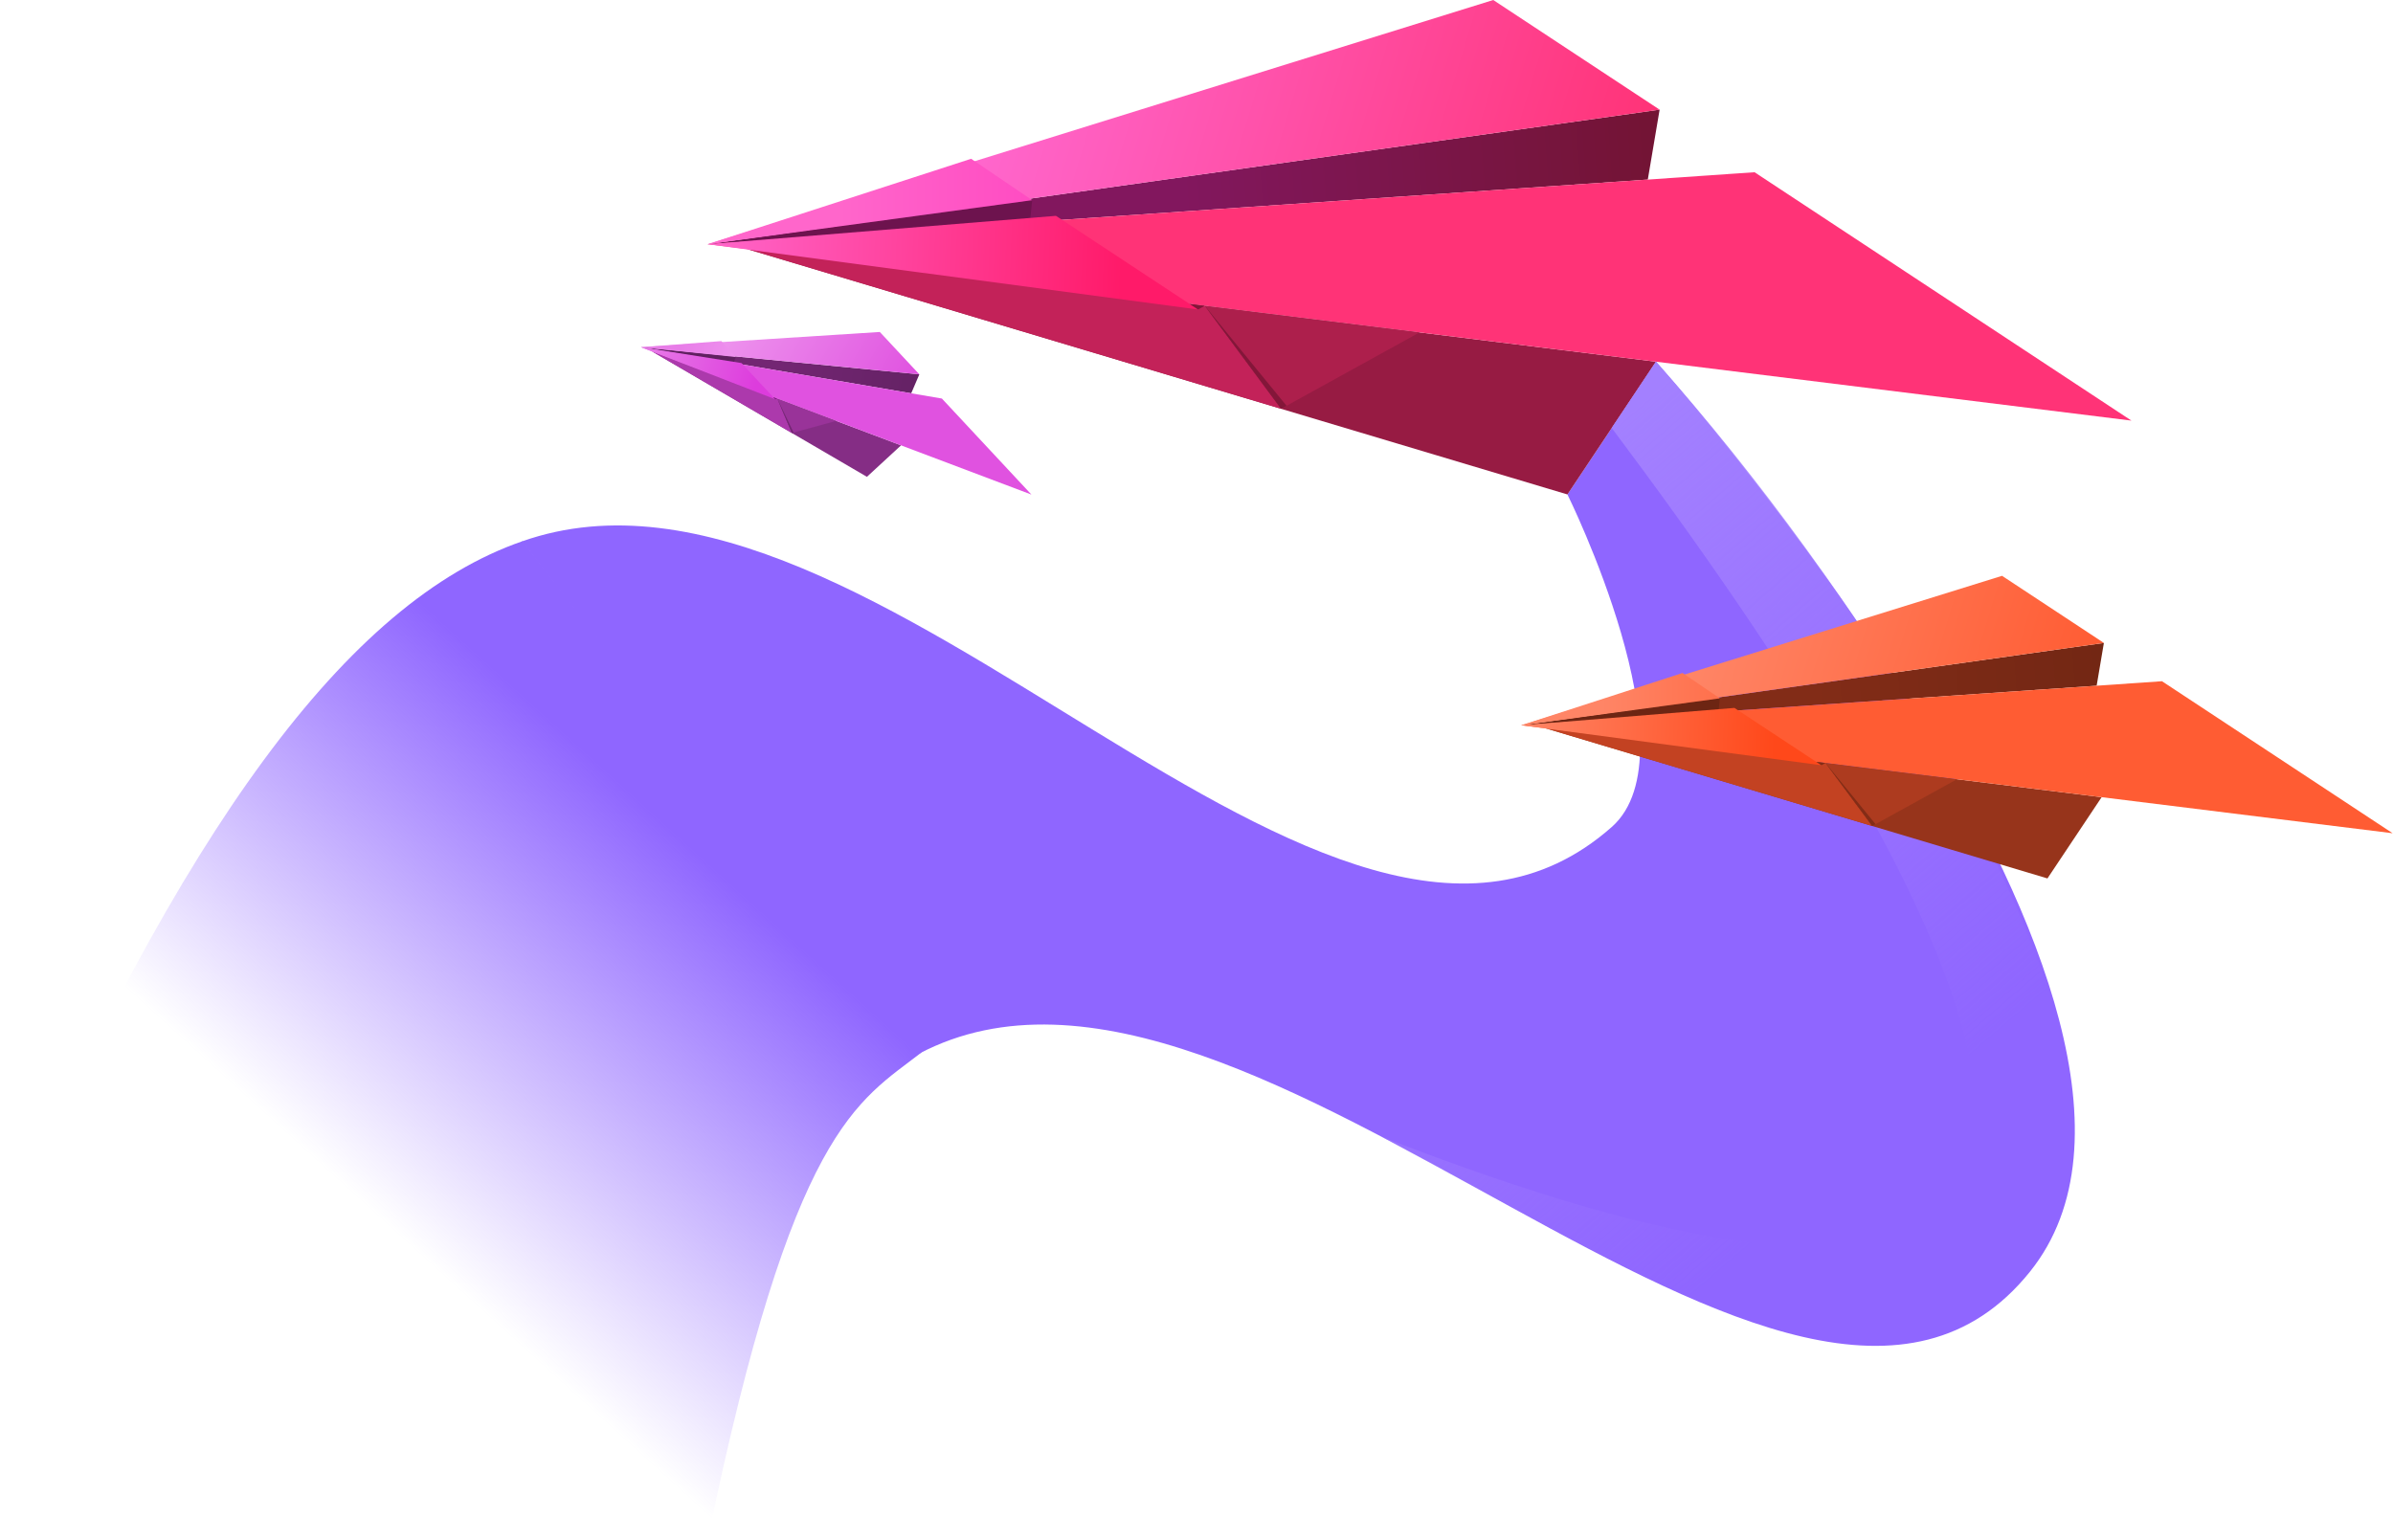 <?xml version="1.0" encoding="UTF-8" standalone="no"?>
<!-- Created with Inkscape (http://www.inkscape.org/) -->

<svg
   width="1429.424"
   height="919.832"
   viewBox="0 0 378.202 243.372"
   version="1.1"
   id="svg5"
   inkscape:version="1.2.2 (1:1.2.2+202212051551+b0a8486541)"
   sodipodi:docname="contact_me.svg"
   xmlns:inkscape="http://www.inkscape.org/namespaces/inkscape"
   xmlns:sodipodi="http://sodipodi.sourceforge.net/DTD/sodipodi-0.dtd"
   xmlns:xlink="http://www.w3.org/1999/xlink"
   xmlns="http://www.w3.org/2000/svg"
   xmlns:svg="http://www.w3.org/2000/svg">
  <sodipodi:namedview
     id="namedview7"
     pagecolor="#ffffff"
     bordercolor="#000000"
     borderopacity="0.25"
     inkscape:showpageshadow="2"
     inkscape:pageopacity="0.0"
     inkscape:pagecheckerboard="0"
     inkscape:deskcolor="#d1d1d1"
     inkscape:document-units="px"
     showgrid="false"
     inkscape:zoom="0.5"
     inkscape:cx="745"
     inkscape:cy="445"
     inkscape:window-width="1920"
     inkscape:window-height="952"
     inkscape:window-x="0"
     inkscape:window-y="27"
     inkscape:window-maximized="1"
     inkscape:current-layer="layer1" />
  <defs
     id="defs2">
    <linearGradient
       inkscape:collect="always"
       id="linearGradient27141">
      <stop
         style="stop-color:#a380ff;stop-opacity:1;"
         offset="0"
         id="stop27137" />
      <stop
         style="stop-color:#a380ff;stop-opacity:0;"
         offset="1"
         id="stop27139" />
    </linearGradient>
    <linearGradient
       inkscape:collect="always"
       id="linearGradient22065">
      <stop
         style="stop-color:#ff8566;stop-opacity:1;"
         offset="0"
         id="stop22061" />
      <stop
         style="stop-color:#ff481a;stop-opacity:1;"
         offset="1"
         id="stop22063" />
    </linearGradient>
    <linearGradient
       inkscape:collect="always"
       id="linearGradient22059">
      <stop
         style="stop-color:#ff8566;stop-opacity:1;"
         offset="0"
         id="stop22055" />
      <stop
         style="stop-color:#ff704c;stop-opacity:1;"
         offset="1"
         id="stop22057" />
    </linearGradient>
    <linearGradient
       inkscape:collect="always"
       id="linearGradient22053">
      <stop
         style="stop-color:#ff5c33;stop-opacity:1;"
         offset="0"
         id="stop22049" />
      <stop
         style="stop-color:#ff8566;stop-opacity:1;"
         offset="1"
         id="stop22051" />
    </linearGradient>
    <linearGradient
       inkscape:collect="always"
       id="linearGradient22047">
      <stop
         style="stop-color:#822c17;stop-opacity:1;"
         offset="0"
         id="stop22043" />
      <stop
         style="stop-color:#732714;stop-opacity:1;"
         offset="1"
         id="stop22045" />
    </linearGradient>
    <linearGradient
       inkscape:collect="always"
       id="linearGradient22041">
      <stop
         style="stop-color:#732673;stop-opacity:1;"
         offset="0"
         id="stop22037" />
      <stop
         style="stop-color:#652265;stop-opacity:1;"
         offset="1"
         id="stop22039" />
    </linearGradient>
    <linearGradient
       inkscape:collect="always"
       id="linearGradient22035">
      <stop
         style="stop-color:#e052e0;stop-opacity:1;"
         offset="0"
         id="stop22031" />
      <stop
         style="stop-color:#ed92ed;stop-opacity:1;"
         offset="1"
         id="stop22033" />
    </linearGradient>
    <linearGradient
       inkscape:collect="always"
       id="linearGradient22029">
      <stop
         style="stop-color:#e87de8;stop-opacity:1;"
         offset="0"
         id="stop22025" />
      <stop
         style="stop-color:#ee91ee;stop-opacity:1;"
         offset="1"
         id="stop22027" />
    </linearGradient>
    <linearGradient
       inkscape:collect="always"
       id="linearGradient22023">
      <stop
         style="stop-color:#e87de8;stop-opacity:1;"
         offset="0"
         id="stop22019" />
      <stop
         style="stop-color:#dd3cdd;stop-opacity:1;"
         offset="1"
         id="stop22021" />
    </linearGradient>
    <linearGradient
       inkscape:collect="always"
       id="linearGradient20270">
      <stop
         style="stop-color:#8f66ff;stop-opacity:1;"
         offset="0"
         id="stop20264" />
      <stop
         style="stop-color:#8f66ff;stop-opacity:0;"
         offset="1"
         id="stop20268" />
    </linearGradient>
    <linearGradient
       inkscape:collect="always"
       id="linearGradient12602">
      <stop
         style="stop-color:#82175e;stop-opacity:1;"
         offset="0"
         id="stop12598" />
      <stop
         style="stop-color:#731434;stop-opacity:1;"
         offset="1"
         id="stop12600" />
    </linearGradient>
    <linearGradient
       inkscape:collect="always"
       id="linearGradient12582">
      <stop
         style="stop-color:#ff66cb;stop-opacity:1;"
         offset="0"
         id="stop12578" />
      <stop
         style="stop-color:#ff4cc2;stop-opacity:1;"
         offset="1"
         id="stop12580" />
    </linearGradient>
    <linearGradient
       inkscape:collect="always"
       id="linearGradient12574">
      <stop
         style="stop-color:#ff66cb;stop-opacity:1;"
         offset="0"
         id="stop12570" />
      <stop
         style="stop-color:#ff1a69;stop-opacity:1;"
         offset="1"
         id="stop12572" />
    </linearGradient>
    <linearGradient
       inkscape:collect="always"
       id="linearGradient11633">
      <stop
         style="stop-color:#ff3377;stop-opacity:1;"
         offset="0"
         id="stop11629" />
      <stop
         style="stop-color:#ff66cc;stop-opacity:1;"
         offset="1"
         id="stop11631" />
    </linearGradient>
    <linearGradient
       inkscape:collect="always"
       xlink:href="#linearGradient11633"
       id="linearGradient11635"
       x1="177.188"
       y1="109.324"
       x2="81.289"
       y2="80.254"
       gradientUnits="userSpaceOnUse"
       gradientTransform="translate(8.944,30.646)" />
    <linearGradient
       inkscape:collect="always"
       xlink:href="#linearGradient12574"
       id="linearGradient12576"
       x1="26.732"
       y1="130.59"
       x2="92.341"
       y2="133.067"
       gradientUnits="userSpaceOnUse"
       gradientTransform="translate(8.944,30.646)" />
    <linearGradient
       inkscape:collect="always"
       xlink:href="#linearGradient12582"
       id="linearGradient12584"
       x1="47.553"
       y1="123.838"
       x2="78.022"
       y2="123.838"
       gradientUnits="userSpaceOnUse"
       gradientTransform="translate(8.944,30.646)" />
    <linearGradient
       inkscape:collect="always"
       xlink:href="#linearGradient12602"
       id="linearGradient12604"
       x1="101.96"
       y1="125.417"
       x2="177.188"
       y2="119.957"
       gradientUnits="userSpaceOnUse"
       gradientTransform="translate(8.944,30.646)" />
    <linearGradient
       inkscape:collect="always"
       xlink:href="#linearGradient20270"
       id="linearGradient17534"
       gradientUnits="userSpaceOnUse"
       gradientTransform="translate(8.944,30.646)"
       x1="28.121"
       y1="229.573"
       x2="-23.239"
       y2="286.251" />
    <linearGradient
       inkscape:collect="always"
       xlink:href="#linearGradient22047"
       id="linearGradient21977"
       gradientUnits="userSpaceOnUse"
       gradientTransform="translate(8.944,30.646)"
       x1="101.96"
       y1="125.417"
       x2="177.188"
       y2="119.957" />
    <linearGradient
       inkscape:collect="always"
       xlink:href="#linearGradient22053"
       id="linearGradient21979"
       gradientUnits="userSpaceOnUse"
       gradientTransform="translate(8.944,30.646)"
       x1="177.188"
       y1="109.324"
       x2="81.289"
       y2="80.254" />
    <linearGradient
       inkscape:collect="always"
       xlink:href="#linearGradient22065"
       id="linearGradient21981"
       gradientUnits="userSpaceOnUse"
       gradientTransform="translate(8.944,30.646)"
       x1="26.732"
       y1="130.59"
       x2="92.341"
       y2="133.067" />
    <linearGradient
       inkscape:collect="always"
       xlink:href="#linearGradient22059"
       id="linearGradient21983"
       gradientUnits="userSpaceOnUse"
       gradientTransform="translate(8.944,30.646)"
       x1="47.553"
       y1="123.838"
       x2="78.022"
       y2="123.838" />
    <linearGradient
       inkscape:collect="always"
       xlink:href="#linearGradient22041"
       id="linearGradient22011"
       gradientUnits="userSpaceOnUse"
       gradientTransform="matrix(0.796,0,0,0.796,13.645,23.03)"
       x1="101.96"
       y1="125.417"
       x2="177.188"
       y2="119.957" />
    <linearGradient
       inkscape:collect="always"
       xlink:href="#linearGradient22035"
       id="linearGradient22013"
       gradientUnits="userSpaceOnUse"
       gradientTransform="matrix(0.796,0,0,0.796,13.645,23.03)"
       x1="177.188"
       y1="109.324"
       x2="81.289"
       y2="80.254" />
    <linearGradient
       inkscape:collect="always"
       xlink:href="#linearGradient22023"
       id="linearGradient22015"
       gradientUnits="userSpaceOnUse"
       gradientTransform="matrix(0.796,0,0,0.796,13.645,23.03)"
       x1="26.732"
       y1="130.59"
       x2="92.341"
       y2="133.067" />
    <linearGradient
       inkscape:collect="always"
       xlink:href="#linearGradient22029"
       id="linearGradient22017"
       gradientUnits="userSpaceOnUse"
       gradientTransform="matrix(0.796,0,0,0.796,13.645,23.03)"
       x1="47.553"
       y1="123.838"
       x2="78.022"
       y2="123.838" />
    <linearGradient
       inkscape:collect="always"
       xlink:href="#linearGradient27141"
       id="linearGradient27143"
       x1="178.566"
       y1="190.285"
       x2="251.756"
       y2="275.394"
       gradientUnits="userSpaceOnUse" />
  </defs>
  <g
     inkscape:label="Layer 1"
     inkscape:groupmode="layer"
     id="layer1"
     transform="translate(76.162,-122.637)">
    <g
       id="g30869">
      <g
         id="g22009"
         transform="matrix(0.355,0.086,-0.086,0.355,23.669,129.419)"
         inkscape:transform-center-x="2.8396922"
         inkscape:transform-center-y="1.7211566">
        <path
           style="fill:#852d85;fill-opacity:1;stroke-width:0.042"
           d="M 39.916,127.639 143.14,158.519 154.282,141.81 Z"
           id="path21985"
           sodipodi:nodetypes="cccc" />
        <path
           style="fill:#ac39ac;fill-opacity:1;stroke-width:0.042"
           d="m 39.916,127.639 67.186,20.099 -9.6,-12.964 z"
           id="path21987"
           sodipodi:nodetypes="cccc" />
        <path
           style="fill:#ff4cc2;fill-opacity:1;stroke-width:0.042"
           d="m 68.399,116.617 80.32,52.94"
           id="path21989" />
        <path
           style="fill:url(#linearGradient22011);fill-opacity:1;stroke-width:0.042"
           d="m 34.931,127.021 119.811,-16.935 -1.487,8.799 z"
           id="path21991"
           sodipodi:nodetypes="cccc" />
        <path
           style="fill:#602060;fill-opacity:1;stroke-width:0.042"
           d="m 34.931,127.021 40.844,-5.543 -0.28,2.753 z"
           id="path21993"
           sodipodi:nodetypes="cccc" />
        <path
           style="fill:#e052e0;fill-opacity:1;stroke-width:0.042"
           d="m 34.931,127.021 131.758,-9.06 47.433,31.264 z"
           id="path21995" />
        <path
           style="fill:url(#linearGradient22013);fill-opacity:1;stroke-width:0.042"
           d="M 34.931,127.021 133.803,96.285 154.742,110.087 Z"
           id="path21997" />
        <path
           style="fill:#993399;fill-opacity:1;stroke-width:0.042"
           d="M 107.102,147.738 124.527,138.123 97.502,134.774 Z"
           id="path21999"
           sodipodi:nodetypes="cccc" />
        <path
           style="fill:url(#linearGradient22015);fill-opacity:1;stroke-width:0.042"
           d="m 34.931,127.021 43.835,-3.571 17.885,11.788 z"
           id="path22001"
           sodipodi:nodetypes="cccc" />
        <path
           style="fill:url(#linearGradient22017);fill-opacity:1;stroke-width:0.042"
           d="m 68.092,116.269 7.683,5.21 -40.844,5.543 z"
           id="path22003"
           sodipodi:nodetypes="cccc" />
        <path
           style="fill:#831683;fill-opacity:1;stroke-width:0.042"
           d="m 96.652,135.239 0.85,-0.464 -1.915,-0.237 z"
           id="path22005" />
        <path
           style="fill:#732673;fill-opacity:1;stroke-width:0.042"
           d="m 97.502,134.774 10.287,12.584 -0.687,0.379 z"
           id="path22007" />
      </g>
      <path
         id="path11556"
         style="fill:#8f66ff;fill-opacity:1;stroke-width:0.053"
         d="M 6.334,208.207 69.124,289.163 C 121.928,261.459 207.312,370.128 244.661,323.643 277.526,282.737 185.554,179.807 185.554,179.807 l -13.992,20.982 c 0,0 20.254,40.86 7.006,52.561 C 134.085,292.641 62.3,188.452 6.334,208.207 Z"
         sodipodi:nodetypes="ccsccsc" />
      <g
         id="g21949">
        <path
           style="fill:#971b43;fill-opacity:1;stroke-width:0.053"
           d="m 41.936,162.011 129.626,38.778 13.992,-20.982 z"
           id="path5841"
           sodipodi:nodetypes="cccc" />
        <path
           style="fill:#c32259;fill-opacity:1;stroke-width:0.053"
           d="m 41.936,162.011 84.371,25.24 -12.056,-16.279 z"
           id="path5899"
           sodipodi:nodetypes="cccc" />
        <path
           style="fill:#ff4cc2;fill-opacity:1;stroke-width:0.053"
           d="M 77.704,148.17 178.568,214.651"
           id="path6231" />
        <path
           style="fill:url(#linearGradient12604);fill-opacity:1;stroke-width:0.053"
           d="m 35.676,161.235 150.456,-21.266 -1.867,11.049 z"
           id="path8131"
           sodipodi:nodetypes="cccc" />
        <path
           style="fill:#6d134e;fill-opacity:1;stroke-width:0.053"
           d="m 35.676,161.235 51.291,-6.96 -0.351,3.458 z"
           id="path6235"
           sodipodi:nodetypes="cccc" />
        <path
           style="fill:#ff3377;fill-opacity:1;stroke-width:0.053"
           d="m 35.676,161.235 165.459,-11.377 59.565,39.26 z"
           id="path8256" />
        <path
           style="fill:url(#linearGradient11635);fill-opacity:1;stroke-width:0.053"
           d="m 35.676,161.235 124.16,-38.598 26.296,17.332 z"
           id="path8381" />
        <path
           style="fill:#ad1f4c;fill-opacity:1;stroke-width:0.053"
           d="m 126.306,187.251 21.882,-12.074 -33.938,-4.205 z"
           id="path7235"
           sodipodi:nodetypes="cccc" />
        <path
           style="fill:url(#linearGradient12576);fill-opacity:1;stroke-width:0.053"
           d="m 35.676,161.235 55.047,-4.484 22.46,14.804 z"
           id="path7231"
           sodipodi:nodetypes="cccc" />
        <path
           style="fill:url(#linearGradient12584);fill-opacity:1;stroke-width:0.053"
           d="m 77.319,147.733 9.648,6.542 -51.291,6.96 z"
           id="path7233"
           sodipodi:nodetypes="cccc" />
        <path
           style="fill:#831639;fill-opacity:1;stroke-width:0.053"
           d="m 113.183,171.555 1.067,-0.583 -2.404,-0.298 z"
           id="path13386" />
        <path
           style="fill:#831639;fill-opacity:1;stroke-width:0.053"
           d="m 114.251,170.972 12.919,15.803 -0.863,0.476 z"
           id="path13442" />
      </g>
      <path
         style="fill:url(#linearGradient17534);fill-opacity:1;stroke-width:0.053"
         d="m 6.439,208.17 63.052,80.802 c -10.125,7.858 -20.384,11.868 -33.815,77.037 L -76.162,319.984 c 28.686,-66.283 54.897,-102.278 82.601,-111.814 z"
         id="path17532"
         sodipodi:nodetypes="ccccc" />
      <path
         style="fill:url(#linearGradient27143);fill-opacity:1;stroke-width:0.053"
         d="m 178.558,190.274 c 54.675,72.923 110.242,169.124 -36.456,111.991 18.403,9.832 38.829,21.718 56.715,28.676 14.063,5.471 26.976,6.24 36.43,0.809 9.173,-5.27 17.008,-15.252 16.509,-31.73 -1.948,-32.664 -34.004,-84.016 -66.202,-120.236 z"
         id="path25910"
         sodipodi:nodetypes="ccssccc" />
      <g
         id="g21975"
         transform="matrix(0.612,0,0,0.612,142.433,138.597)">
        <path
           style="fill:#97341b;fill-opacity:1;stroke-width:0.053"
           d="m 41.936,162.011 129.626,38.778 13.992,-20.982 z"
           id="path21951"
           sodipodi:nodetypes="cccc" />
        <path
           style="fill:#c34222;fill-opacity:1;stroke-width:0.053"
           d="m 41.936,162.011 84.371,25.24 -12.056,-16.279 z"
           id="path21953"
           sodipodi:nodetypes="cccc" />
        <path
           style="fill:#ff4cc2;fill-opacity:1;stroke-width:0.053"
           d="M 77.704,148.17 178.568,214.651"
           id="path21955" />
        <path
           style="fill:url(#linearGradient21977);fill-opacity:1;stroke-width:0.053"
           d="m 35.676,161.235 150.456,-21.266 -1.867,11.049 z"
           id="path21957"
           sodipodi:nodetypes="cccc" />
        <path
           style="fill:#6d2513;fill-opacity:1;stroke-width:0.053"
           d="m 35.676,161.235 51.291,-6.96 -0.351,3.458 z"
           id="path21959"
           sodipodi:nodetypes="cccc" />
        <path
           style="fill:#ff5c33;fill-opacity:1;stroke-width:0.053"
           d="m 35.676,161.235 165.459,-11.377 59.565,39.26 z"
           id="path21961" />
        <path
           style="fill:url(#linearGradient21979);fill-opacity:1;stroke-width:0.053"
           d="m 35.676,161.235 124.16,-38.598 26.296,17.332 z"
           id="path21963" />
        <path
           style="fill:#ad3b1f;fill-opacity:1;stroke-width:0.053"
           d="m 126.306,187.251 21.882,-12.074 -33.938,-4.205 z"
           id="path21965"
           sodipodi:nodetypes="cccc" />
        <path
           style="fill:url(#linearGradient21981);fill-opacity:1;stroke-width:0.053"
           d="m 35.676,161.235 55.047,-4.484 22.46,14.804 z"
           id="path21967"
           sodipodi:nodetypes="cccc" />
        <path
           style="fill:url(#linearGradient21983);fill-opacity:1;stroke-width:0.053"
           d="m 77.319,147.733 9.648,6.542 -51.291,6.96 z"
           id="path21969"
           sodipodi:nodetypes="cccc" />
        <path
           style="fill:#832c16;fill-opacity:1;stroke-width:0.053"
           d="m 113.183,171.555 1.067,-0.583 -2.404,-0.298 z"
           id="path21971" />
        <path
           style="fill:#832c16;fill-opacity:1;stroke-width:0.053"
           d="m 114.251,170.972 12.919,15.803 -0.863,0.476 z"
           id="path21973" />
      </g>
    </g>
  </g>
</svg>
